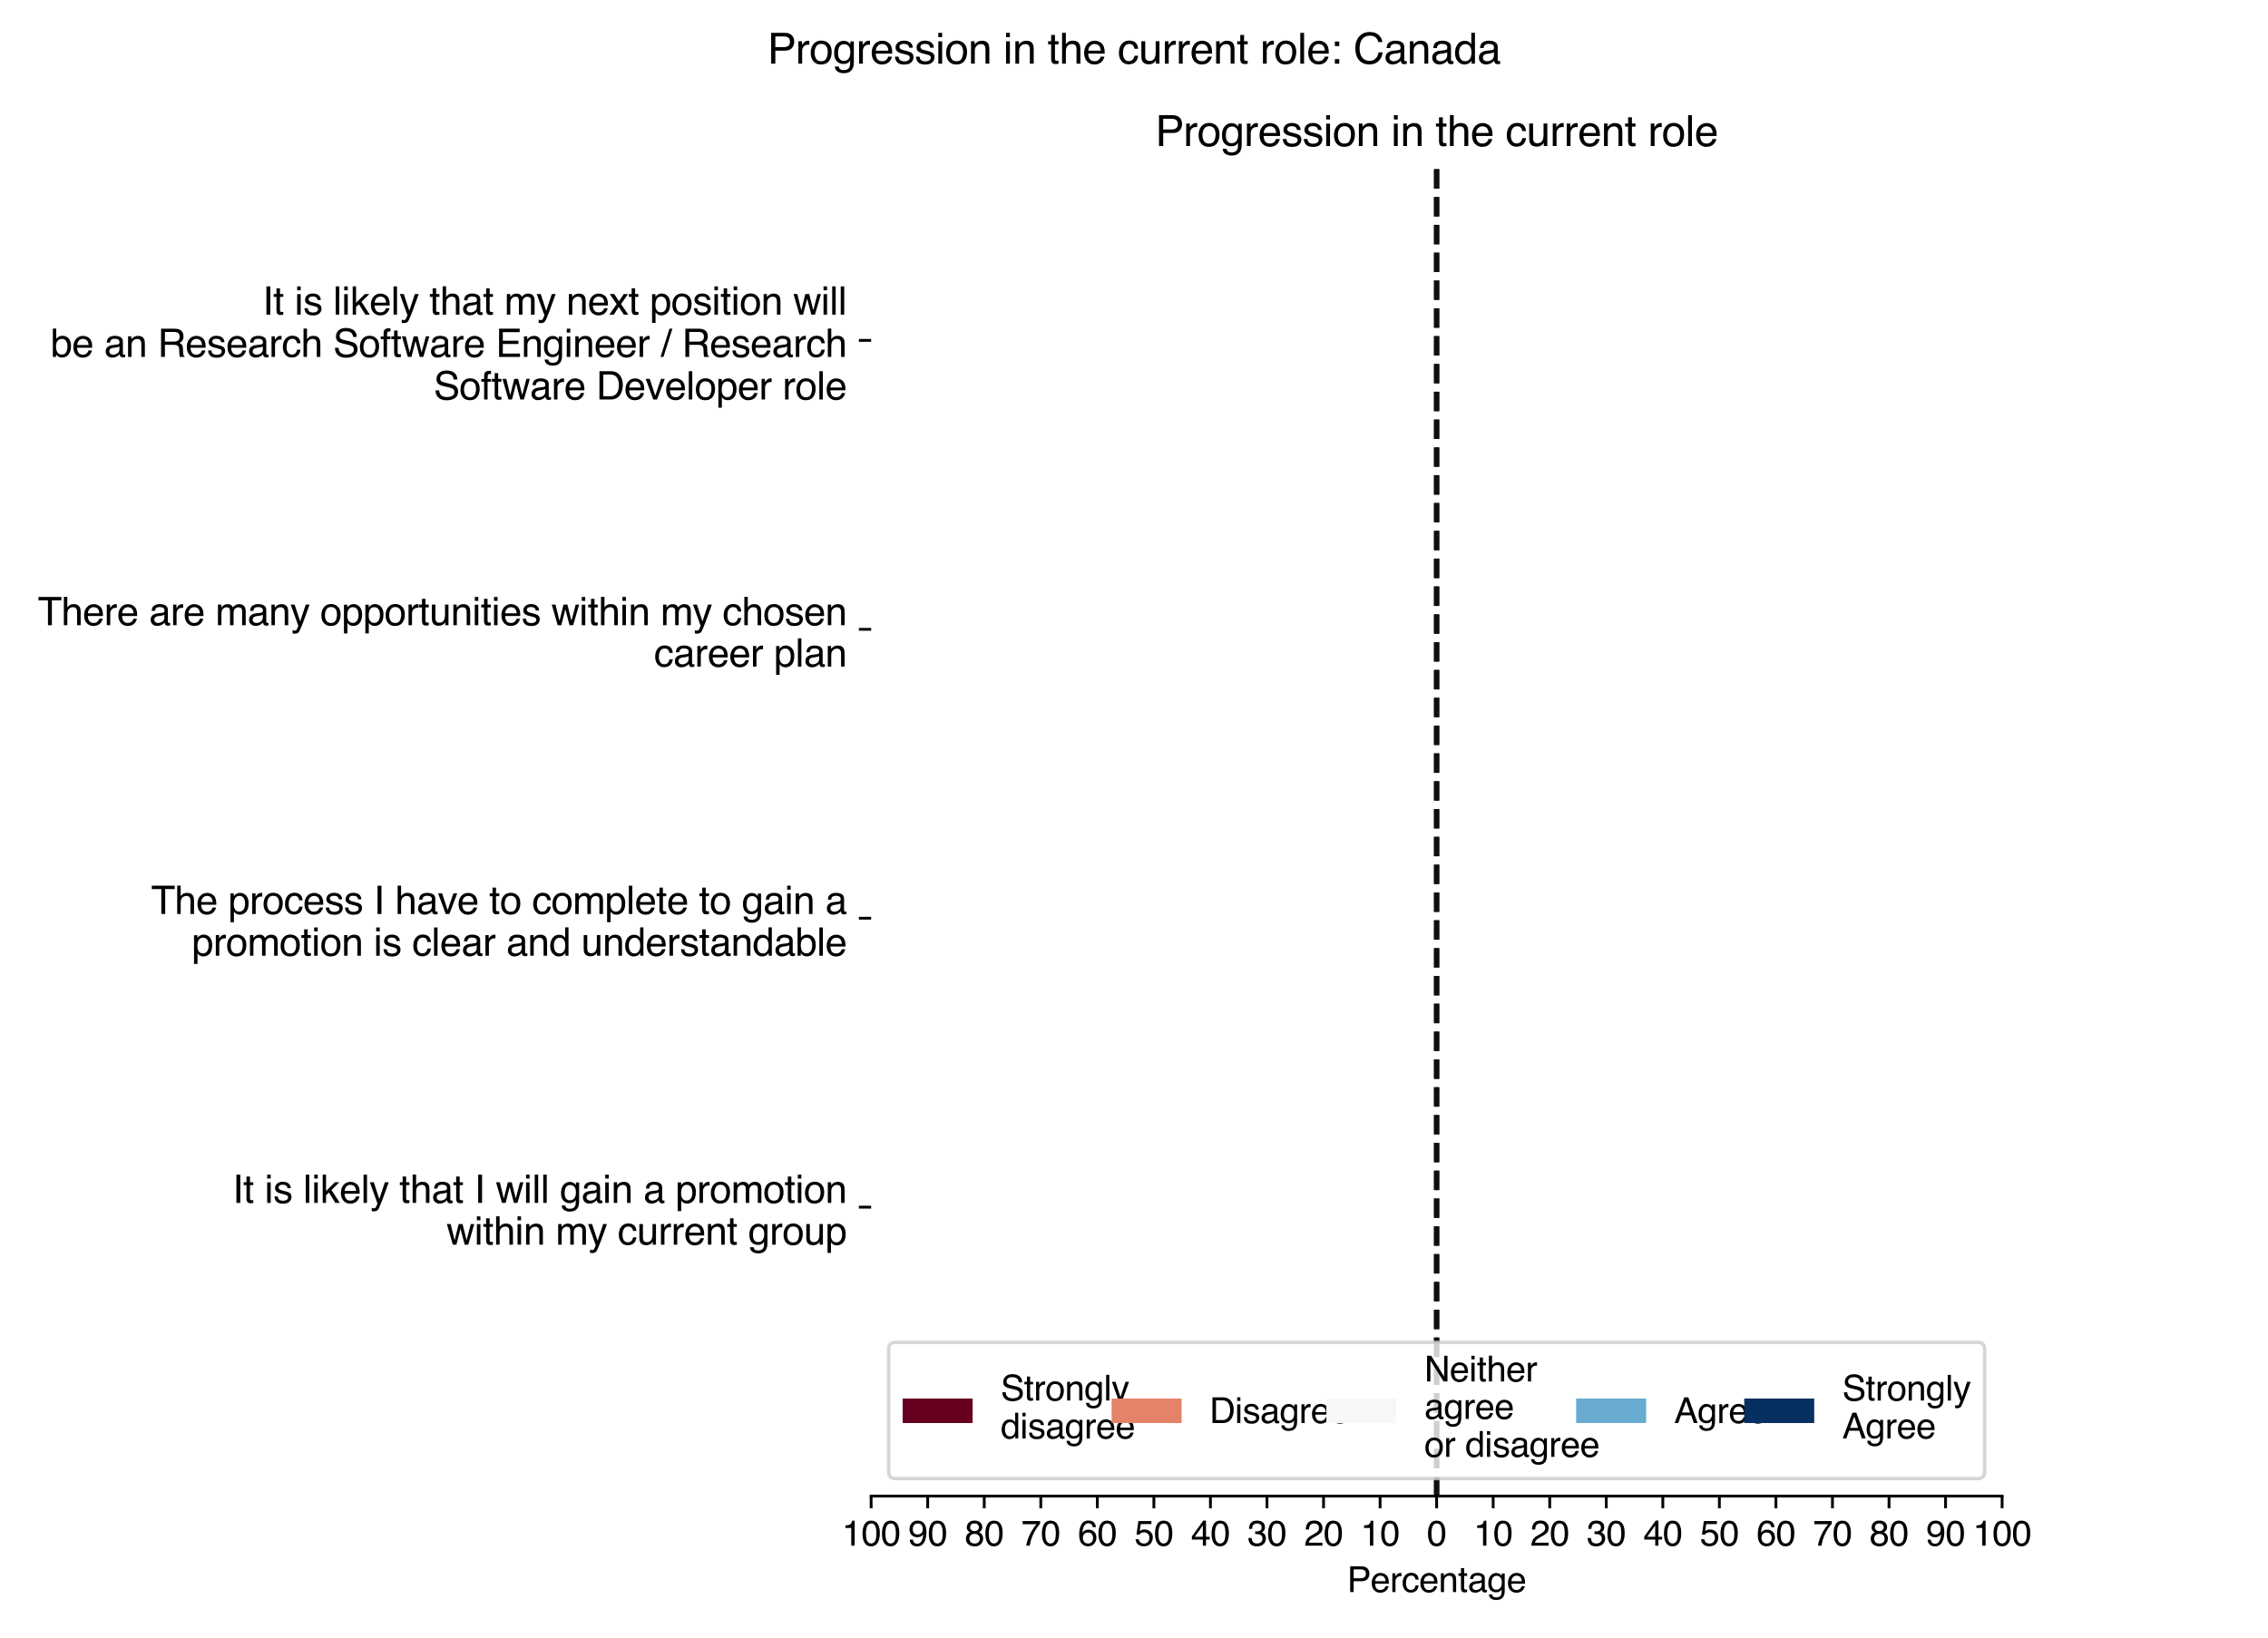 <?xml version="1.0" encoding="utf-8" standalone="no"?>
<!DOCTYPE svg PUBLIC "-//W3C//DTD SVG 1.1//EN"
  "http://www.w3.org/Graphics/SVG/1.1/DTD/svg11.dtd">
<svg xmlns:xlink="http://www.w3.org/1999/xlink" width="648pt" height="468pt" viewBox="0 0 648 468" xmlns="http://www.w3.org/2000/svg" version="1.1">
 <defs>
  <style type="text/css">*{stroke-linejoin: round; stroke-linecap: butt}</style>
 </defs>
 <g id="figure_1">
  <g id="patch_1">
   <path d="M 0 468 
L 648 468 
L 648 0 
L 0 0 
z
" style="fill: #ffffff"/>
  </g>
  <g id="axes_1">
   <g id="patch_2">
    <path d="M 248.896 427.556 
L 572.033 427.556 
L 572.033 47.734 
L 248.896 47.734 
z
" style="fill: #ffffff"/>
   </g>
   <g id="line2d_1">
    <path d="M 410.465 427.556 
L 410.465 47.734 
" clip-path="url(#pffbf243368)" style="fill: none; stroke-dasharray: 5.55,2.4; stroke-dashoffset: 0; stroke: #000000; stroke-opacity: 0.5; stroke-width: 1.5"/>
   </g>
   <g id="line2d_2">
    <path d="M 410.465 427.556 
L 410.465 47.734 
" clip-path="url(#pffbf243368)" style="fill: none; stroke-dasharray: 5.55,2.4; stroke-dashoffset: 0; stroke: #000000; stroke-opacity: 0.5; stroke-width: 1.5"/>
   </g>
   <g id="line2d_3">
    <path d="M 410.465 427.556 
L 410.465 47.734 
" clip-path="url(#pffbf243368)" style="fill: none; stroke-dasharray: 5.55,2.4; stroke-dashoffset: 0; stroke: #000000; stroke-opacity: 0.5; stroke-width: 1.5"/>
   </g>
   <g id="line2d_4">
    <path d="M 410.465 427.556 
L 410.465 47.734 
" clip-path="url(#pffbf243368)" style="fill: none; stroke-dasharray: 5.55,2.4; stroke-dashoffset: 0; stroke: #000000; stroke-opacity: 0.5; stroke-width: 1.5"/>
   </g>
   <g id="patch_3">
    <path d="M 0 0 
z
" clip-path="url(#pffbf243368)" style="fill: #67001f"/>
   </g>
   <g id="patch_4">
    <path d="M 0 0 
z
" clip-path="url(#pffbf243368)" style="fill: #67001f"/>
   </g>
   <g id="patch_5">
    <path d="M 0 0 
z
" clip-path="url(#pffbf243368)" style="fill: #67001f"/>
   </g>
   <g id="patch_6">
    <path d="M 0 0 
z
" clip-path="url(#pffbf243368)" style="fill: #67001f"/>
   </g>
   <g id="patch_7">
    <path d="M 0 0 
z
" clip-path="url(#pffbf243368)" style="fill: #e58368"/>
   </g>
   <g id="patch_8">
    <path d="M 0 0 
z
" clip-path="url(#pffbf243368)" style="fill: #e58368"/>
   </g>
   <g id="patch_9">
    <path d="M 0 0 
z
" clip-path="url(#pffbf243368)" style="fill: #e58368"/>
   </g>
   <g id="patch_10">
    <path d="M 0 0 
z
" clip-path="url(#pffbf243368)" style="fill: #e58368"/>
   </g>
   <g id="patch_11">
    <path d="M 0 0 
z
" clip-path="url(#pffbf243368)" style="fill: #f6f7f7"/>
   </g>
   <g id="patch_12">
    <path d="M 0 0 
z
" clip-path="url(#pffbf243368)" style="fill: #f6f7f7"/>
   </g>
   <g id="patch_13">
    <path d="M 0 0 
z
" clip-path="url(#pffbf243368)" style="fill: #f6f7f7"/>
   </g>
   <g id="patch_14">
    <path d="M 0 0 
z
" clip-path="url(#pffbf243368)" style="fill: #f6f7f7"/>
   </g>
   <g id="patch_15">
    <path d="M 0 0 
z
" clip-path="url(#pffbf243368)" style="fill: #68abd0"/>
   </g>
   <g id="patch_16">
    <path d="M 0 0 
z
" clip-path="url(#pffbf243368)" style="fill: #68abd0"/>
   </g>
   <g id="patch_17">
    <path d="M 0 0 
z
" clip-path="url(#pffbf243368)" style="fill: #68abd0"/>
   </g>
   <g id="patch_18">
    <path d="M 0 0 
z
" clip-path="url(#pffbf243368)" style="fill: #68abd0"/>
   </g>
   <g id="patch_19">
    <path d="M 0 0 
z
" clip-path="url(#pffbf243368)" style="fill: #053061"/>
   </g>
   <g id="patch_20">
    <path d="M 0 0 
z
" clip-path="url(#pffbf243368)" style="fill: #053061"/>
   </g>
   <g id="patch_21">
    <path d="M 0 0 
z
" clip-path="url(#pffbf243368)" style="fill: #053061"/>
   </g>
   <g id="patch_22">
    <path d="M 0 0 
z
" clip-path="url(#pffbf243368)" style="fill: #053061"/>
   </g>
   <g id="patch_23">
    <path d="M 0 0 
z
" clip-path="url(#pffbf243368)" style="fill: #67001f"/>
   </g>
   <g id="patch_24">
    <path d="M 0 0 
z
" clip-path="url(#pffbf243368)" style="fill: #67001f"/>
   </g>
   <g id="patch_25">
    <path d="M 0 0 
z
" clip-path="url(#pffbf243368)" style="fill: #67001f"/>
   </g>
   <g id="patch_26">
    <path d="M 0 0 
z
" clip-path="url(#pffbf243368)" style="fill: #67001f"/>
   </g>
   <g id="patch_27">
    <path d="M 0 0 
z
" clip-path="url(#pffbf243368)" style="fill: #e58368"/>
   </g>
   <g id="patch_28">
    <path d="M 0 0 
z
" clip-path="url(#pffbf243368)" style="fill: #e58368"/>
   </g>
   <g id="patch_29">
    <path d="M 0 0 
z
" clip-path="url(#pffbf243368)" style="fill: #e58368"/>
   </g>
   <g id="patch_30">
    <path d="M 0 0 
z
" clip-path="url(#pffbf243368)" style="fill: #e58368"/>
   </g>
   <g id="patch_31">
    <path d="M 0 0 
z
" clip-path="url(#pffbf243368)" style="fill: #f6f7f7"/>
   </g>
   <g id="patch_32">
    <path d="M 0 0 
z
" clip-path="url(#pffbf243368)" style="fill: #f6f7f7"/>
   </g>
   <g id="patch_33">
    <path d="M 0 0 
z
" clip-path="url(#pffbf243368)" style="fill: #f6f7f7"/>
   </g>
   <g id="patch_34">
    <path d="M 0 0 
z
" clip-path="url(#pffbf243368)" style="fill: #f6f7f7"/>
   </g>
   <g id="patch_35">
    <path d="M 0 0 
z
" clip-path="url(#pffbf243368)" style="fill: #68abd0"/>
   </g>
   <g id="patch_36">
    <path d="M 0 0 
z
" clip-path="url(#pffbf243368)" style="fill: #68abd0"/>
   </g>
   <g id="patch_37">
    <path d="M 0 0 
z
" clip-path="url(#pffbf243368)" style="fill: #68abd0"/>
   </g>
   <g id="patch_38">
    <path d="M 0 0 
z
" clip-path="url(#pffbf243368)" style="fill: #68abd0"/>
   </g>
   <g id="patch_39">
    <path d="M 0 0 
z
" clip-path="url(#pffbf243368)" style="fill: #053061"/>
   </g>
   <g id="patch_40">
    <path d="M 0 0 
z
" clip-path="url(#pffbf243368)" style="fill: #053061"/>
   </g>
   <g id="patch_41">
    <path d="M 0 0 
z
" clip-path="url(#pffbf243368)" style="fill: #053061"/>
   </g>
   <g id="patch_42">
    <path d="M 0 0 
z
" clip-path="url(#pffbf243368)" style="fill: #053061"/>
   </g>
   <g id="patch_43">
    <path d="M 0 0 
z
" clip-path="url(#pffbf243368)" style="fill: #67001f"/>
   </g>
   <g id="patch_44">
    <path d="M 0 0 
z
" clip-path="url(#pffbf243368)" style="fill: #67001f"/>
   </g>
   <g id="patch_45">
    <path d="M 0 0 
z
" clip-path="url(#pffbf243368)" style="fill: #67001f"/>
   </g>
   <g id="patch_46">
    <path d="M 0 0 
z
" clip-path="url(#pffbf243368)" style="fill: #67001f"/>
   </g>
   <g id="patch_47">
    <path d="M 0 0 
z
" clip-path="url(#pffbf243368)" style="fill: #e58368"/>
   </g>
   <g id="patch_48">
    <path d="M 0 0 
z
" clip-path="url(#pffbf243368)" style="fill: #e58368"/>
   </g>
   <g id="patch_49">
    <path d="M 0 0 
z
" clip-path="url(#pffbf243368)" style="fill: #e58368"/>
   </g>
   <g id="patch_50">
    <path d="M 0 0 
z
" clip-path="url(#pffbf243368)" style="fill: #e58368"/>
   </g>
   <g id="patch_51">
    <path d="M 0 0 
z
" clip-path="url(#pffbf243368)" style="fill: #f6f7f7"/>
   </g>
   <g id="patch_52">
    <path d="M 0 0 
z
" clip-path="url(#pffbf243368)" style="fill: #f6f7f7"/>
   </g>
   <g id="patch_53">
    <path d="M 0 0 
z
" clip-path="url(#pffbf243368)" style="fill: #f6f7f7"/>
   </g>
   <g id="patch_54">
    <path d="M 0 0 
z
" clip-path="url(#pffbf243368)" style="fill: #f6f7f7"/>
   </g>
   <g id="patch_55">
    <path d="M 0 0 
z
" clip-path="url(#pffbf243368)" style="fill: #68abd0"/>
   </g>
   <g id="patch_56">
    <path d="M 0 0 
z
" clip-path="url(#pffbf243368)" style="fill: #68abd0"/>
   </g>
   <g id="patch_57">
    <path d="M 0 0 
z
" clip-path="url(#pffbf243368)" style="fill: #68abd0"/>
   </g>
   <g id="patch_58">
    <path d="M 0 0 
z
" clip-path="url(#pffbf243368)" style="fill: #68abd0"/>
   </g>
   <g id="patch_59">
    <path d="M 0 0 
z
" clip-path="url(#pffbf243368)" style="fill: #053061"/>
   </g>
   <g id="patch_60">
    <path d="M 0 0 
z
" clip-path="url(#pffbf243368)" style="fill: #053061"/>
   </g>
   <g id="patch_61">
    <path d="M 0 0 
z
" clip-path="url(#pffbf243368)" style="fill: #053061"/>
   </g>
   <g id="patch_62">
    <path d="M 0 0 
z
" clip-path="url(#pffbf243368)" style="fill: #053061"/>
   </g>
   <g id="patch_63">
    <path d="M 0 0 
z
" clip-path="url(#pffbf243368)" style="fill: #67001f"/>
   </g>
   <g id="patch_64">
    <path d="M 0 0 
z
" clip-path="url(#pffbf243368)" style="fill: #67001f"/>
   </g>
   <g id="patch_65">
    <path d="M 0 0 
z
" clip-path="url(#pffbf243368)" style="fill: #67001f"/>
   </g>
   <g id="patch_66">
    <path d="M 0 0 
z
" clip-path="url(#pffbf243368)" style="fill: #67001f"/>
   </g>
   <g id="patch_67">
    <path d="M 0 0 
z
" clip-path="url(#pffbf243368)" style="fill: #e58368"/>
   </g>
   <g id="patch_68">
    <path d="M 0 0 
z
" clip-path="url(#pffbf243368)" style="fill: #e58368"/>
   </g>
   <g id="patch_69">
    <path d="M 0 0 
z
" clip-path="url(#pffbf243368)" style="fill: #e58368"/>
   </g>
   <g id="patch_70">
    <path d="M 0 0 
z
" clip-path="url(#pffbf243368)" style="fill: #e58368"/>
   </g>
   <g id="patch_71">
    <path d="M 0 0 
z
" clip-path="url(#pffbf243368)" style="fill: #f6f7f7"/>
   </g>
   <g id="patch_72">
    <path d="M 0 0 
z
" clip-path="url(#pffbf243368)" style="fill: #f6f7f7"/>
   </g>
   <g id="patch_73">
    <path d="M 0 0 
z
" clip-path="url(#pffbf243368)" style="fill: #f6f7f7"/>
   </g>
   <g id="patch_74">
    <path d="M 0 0 
z
" clip-path="url(#pffbf243368)" style="fill: #f6f7f7"/>
   </g>
   <g id="patch_75">
    <path d="M 0 0 
z
" clip-path="url(#pffbf243368)" style="fill: #68abd0"/>
   </g>
   <g id="patch_76">
    <path d="M 0 0 
z
" clip-path="url(#pffbf243368)" style="fill: #68abd0"/>
   </g>
   <g id="patch_77">
    <path d="M 0 0 
z
" clip-path="url(#pffbf243368)" style="fill: #68abd0"/>
   </g>
   <g id="patch_78">
    <path d="M 0 0 
z
" clip-path="url(#pffbf243368)" style="fill: #68abd0"/>
   </g>
   <g id="patch_79">
    <path d="M 0 0 
z
" clip-path="url(#pffbf243368)" style="fill: #053061"/>
   </g>
   <g id="patch_80">
    <path d="M 0 0 
z
" clip-path="url(#pffbf243368)" style="fill: #053061"/>
   </g>
   <g id="patch_81">
    <path d="M 0 0 
z
" clip-path="url(#pffbf243368)" style="fill: #053061"/>
   </g>
   <g id="patch_82">
    <path d="M 0 0 
z
" clip-path="url(#pffbf243368)" style="fill: #053061"/>
   </g>
   <g id="matplotlib.axis_1">
    <g id="xtick_1">
     <g id="line2d_5">
      <defs>
       <path id="m4c99cd72f3" d="M 0 0 
L 0 3.5 
" style="stroke: #000000; stroke-width: 0.8"/>
      </defs>
      <g>
       <use xlink:href="#m4c99cd72f3" x="248.896" y="427.556" style="stroke: #000000; stroke-width: 0.8"/>
      </g>
     </g>
     <g id="text_1">
      <!-- 100 -->
      <g transform="translate(240.555 441.73)scale(0.1 -0.1)">
       <defs>
        <path id="Helvetica-31" d="M 613 3169 
L 613 3600 
Q 1222 3659 1462 3798 
Q 1703 3938 1822 4456 
L 2266 4456 
L 2266 0 
L 1666 0 
L 1666 3169 
L 613 3169 
z
" transform="scale(0.016)"/>
        <path id="Helvetica-30" d="M 1731 4475 
Q 2600 4475 2988 3759 
Q 3288 3206 3288 2244 
Q 3288 1331 3016 734 
Q 2622 -122 1728 -122 
Q 922 -122 528 578 
Q 200 1163 200 2147 
Q 200 2909 397 3456 
Q 766 4475 1731 4475 
z
M 1725 391 
Q 2163 391 2422 778 
Q 2681 1166 2681 2222 
Q 2681 2984 2493 3476 
Q 2306 3969 1766 3969 
Q 1269 3969 1039 3501 
Q 809 3034 809 2125 
Q 809 1441 956 1025 
Q 1181 391 1725 391 
z
" transform="scale(0.016)"/>
       </defs>
       <use xlink:href="#Helvetica-31"/>
       <use xlink:href="#Helvetica-30" x="55.615"/>
       <use xlink:href="#Helvetica-30" x="111.23"/>
      </g>
     </g>
    </g>
    <g id="xtick_2">
     <g id="line2d_6">
      <g>
       <use xlink:href="#m4c99cd72f3" x="265.053" y="427.556" style="stroke: #000000; stroke-width: 0.8"/>
      </g>
     </g>
     <g id="text_2">
      <!-- 90 -->
      <g transform="translate(259.492 441.73)scale(0.1 -0.1)">
       <defs>
        <path id="Helvetica-39" d="M 850 1081 
Q 875 616 1209 438 
Q 1381 344 1597 344 
Q 2000 344 2284 680 
Q 2569 1016 2688 2044 
Q 2500 1747 2223 1626 
Q 1947 1506 1628 1506 
Q 981 1506 604 1909 
Q 228 2313 228 2947 
Q 228 3556 600 4018 
Q 972 4481 1697 4481 
Q 2675 4481 3047 3600 
Q 3253 3116 3253 2388 
Q 3253 1566 3006 931 
Q 2597 -125 1619 -125 
Q 963 -125 622 219 
Q 281 563 281 1081 
L 850 1081 
z
M 1703 2000 
Q 2038 2000 2314 2220 
Q 2591 2441 2591 2991 
Q 2591 3484 2342 3726 
Q 2094 3969 1709 3969 
Q 1297 3969 1055 3692 
Q 813 3416 813 2953 
Q 813 2516 1025 2258 
Q 1238 2000 1703 2000 
z
" transform="scale(0.016)"/>
       </defs>
       <use xlink:href="#Helvetica-39"/>
       <use xlink:href="#Helvetica-30" x="55.615"/>
      </g>
     </g>
    </g>
    <g id="xtick_3">
     <g id="line2d_7">
      <g>
       <use xlink:href="#m4c99cd72f3" x="281.21" y="427.556" style="stroke: #000000; stroke-width: 0.8"/>
      </g>
     </g>
     <g id="text_3">
      <!-- 80 -->
      <g transform="translate(275.649 441.73)scale(0.1 -0.1)">
       <defs>
        <path id="Helvetica-38" d="M 1741 2600 
Q 2113 2600 2322 2808 
Q 2531 3016 2531 3303 
Q 2531 3553 2331 3762 
Q 2131 3972 1722 3972 
Q 1316 3972 1134 3762 
Q 953 3553 953 3272 
Q 953 2956 1187 2778 
Q 1422 2600 1741 2600 
z
M 1775 384 
Q 2166 384 2423 595 
Q 2681 806 2681 1225 
Q 2681 1659 2415 1884 
Q 2150 2109 1734 2109 
Q 1331 2109 1076 1879 
Q 822 1650 822 1244 
Q 822 894 1055 639 
Q 1288 384 1775 384 
z
M 975 2384 
Q 741 2484 609 2619 
Q 363 2869 363 3269 
Q 363 3769 725 4128 
Q 1088 4488 1753 4488 
Q 2397 4488 2762 4148 
Q 3128 3809 3128 3356 
Q 3128 2938 2916 2678 
Q 2797 2531 2547 2391 
Q 2825 2263 2984 2097 
Q 3281 1784 3281 1284 
Q 3281 694 2884 283 
Q 2488 -128 1763 -128 
Q 1109 -128 657 226 
Q 206 581 206 1256 
Q 206 1653 400 1942 
Q 594 2231 975 2384 
z
" transform="scale(0.016)"/>
       </defs>
       <use xlink:href="#Helvetica-38"/>
       <use xlink:href="#Helvetica-30" x="55.615"/>
      </g>
     </g>
    </g>
    <g id="xtick_4">
     <g id="line2d_8">
      <g>
       <use xlink:href="#m4c99cd72f3" x="297.367" y="427.556" style="stroke: #000000; stroke-width: 0.8"/>
      </g>
     </g>
     <g id="text_4">
      <!-- 70 -->
      <g transform="translate(291.806 441.73)scale(0.1 -0.1)">
       <defs>
        <path id="Helvetica-37" d="M 3347 4400 
L 3347 3909 
Q 3131 3700 2773 3181 
Q 2416 2663 2141 2063 
Q 1869 1478 1728 997 
Q 1638 688 1494 0 
L 872 0 
Q 1084 1281 1809 2550 
Q 2238 3294 2709 3834 
L 234 3834 
L 234 4400 
L 3347 4400 
z
" transform="scale(0.016)"/>
       </defs>
       <use xlink:href="#Helvetica-37"/>
       <use xlink:href="#Helvetica-30" x="55.615"/>
      </g>
     </g>
    </g>
    <g id="xtick_5">
     <g id="line2d_9">
      <g>
       <use xlink:href="#m4c99cd72f3" x="313.524" y="427.556" style="stroke: #000000; stroke-width: 0.8"/>
      </g>
     </g>
     <g id="text_5">
      <!-- 60 -->
      <g transform="translate(307.963 441.73)scale(0.1 -0.1)">
       <defs>
        <path id="Helvetica-36" d="M 1872 4494 
Q 2622 4494 2917 4105 
Q 3213 3716 3213 3303 
L 2656 3303 
Q 2606 3569 2497 3719 
Q 2294 4000 1881 4000 
Q 1409 4000 1131 3564 
Q 853 3128 822 2316 
Q 1016 2600 1309 2741 
Q 1578 2866 1909 2866 
Q 2472 2866 2890 2506 
Q 3309 2147 3309 1434 
Q 3309 825 2912 354 
Q 2516 -116 1781 -116 
Q 1153 -116 697 361 
Q 241 838 241 1966 
Q 241 2800 444 3381 
Q 834 4494 1872 4494 
z
M 1831 384 
Q 2275 384 2495 682 
Q 2716 981 2716 1388 
Q 2716 1731 2519 2042 
Q 2322 2353 1803 2353 
Q 1441 2353 1167 2112 
Q 894 1872 894 1388 
Q 894 963 1142 673 
Q 1391 384 1831 384 
z
" transform="scale(0.016)"/>
       </defs>
       <use xlink:href="#Helvetica-36"/>
       <use xlink:href="#Helvetica-30" x="55.615"/>
      </g>
     </g>
    </g>
    <g id="xtick_6">
     <g id="line2d_10">
      <g>
       <use xlink:href="#m4c99cd72f3" x="329.68" y="427.556" style="stroke: #000000; stroke-width: 0.8"/>
      </g>
     </g>
     <g id="text_6">
      <!-- 50 -->
      <g transform="translate(324.12 441.73)scale(0.1 -0.1)">
       <defs>
        <path id="Helvetica-35" d="M 791 1141 
Q 847 659 1238 475 
Q 1438 381 1700 381 
Q 2200 381 2440 700 
Q 2681 1019 2681 1406 
Q 2681 1875 2395 2131 
Q 2109 2388 1709 2388 
Q 1419 2388 1211 2275 
Q 1003 2163 856 1963 
L 369 1991 
L 709 4400 
L 3034 4400 
L 3034 3856 
L 1131 3856 
L 941 2613 
Q 1097 2731 1238 2791 
Q 1488 2894 1816 2894 
Q 2431 2894 2859 2497 
Q 3288 2100 3288 1491 
Q 3288 856 2895 371 
Q 2503 -113 1644 -113 
Q 1097 -113 676 195 
Q 256 503 206 1141 
L 791 1141 
z
" transform="scale(0.016)"/>
       </defs>
       <use xlink:href="#Helvetica-35"/>
       <use xlink:href="#Helvetica-30" x="55.615"/>
      </g>
     </g>
    </g>
    <g id="xtick_7">
     <g id="line2d_11">
      <g>
       <use xlink:href="#m4c99cd72f3" x="345.837" y="427.556" style="stroke: #000000; stroke-width: 0.8"/>
      </g>
     </g>
     <g id="text_7">
      <!-- 40 -->
      <g transform="translate(340.276 441.73)scale(0.1 -0.1)">
       <defs>
        <path id="Helvetica-34" d="M 2116 1584 
L 2116 3613 
L 681 1584 
L 2116 1584 
z
M 2125 0 
L 2125 1094 
L 163 1094 
L 163 1644 
L 2213 4488 
L 2688 4488 
L 2688 1584 
L 3347 1584 
L 3347 1094 
L 2688 1094 
L 2688 0 
L 2125 0 
z
" transform="scale(0.016)"/>
       </defs>
       <use xlink:href="#Helvetica-34"/>
       <use xlink:href="#Helvetica-30" x="55.615"/>
      </g>
     </g>
    </g>
    <g id="xtick_8">
     <g id="line2d_12">
      <g>
       <use xlink:href="#m4c99cd72f3" x="361.994" y="427.556" style="stroke: #000000; stroke-width: 0.8"/>
      </g>
     </g>
     <g id="text_8">
      <!-- 30 -->
      <g transform="translate(356.433 441.73)scale(0.1 -0.1)">
       <defs>
        <path id="Helvetica-33" d="M 1663 -122 
Q 869 -122 511 314 
Q 153 750 153 1375 
L 741 1375 
Q 778 941 903 744 
Q 1122 391 1694 391 
Q 2138 391 2406 628 
Q 2675 866 2675 1241 
Q 2675 1703 2392 1887 
Q 2109 2072 1606 2072 
Q 1550 2072 1492 2070 
Q 1434 2069 1375 2066 
L 1375 2563 
Q 1463 2553 1522 2550 
Q 1581 2547 1650 2547 
Q 1966 2547 2169 2647 
Q 2525 2822 2525 3272 
Q 2525 3606 2287 3787 
Q 2050 3969 1734 3969 
Q 1172 3969 956 3594 
Q 838 3388 822 3006 
L 266 3006 
Q 266 3506 466 3856 
Q 809 4481 1675 4481 
Q 2359 4481 2734 4176 
Q 3109 3872 3109 3294 
Q 3109 2881 2888 2625 
Q 2750 2466 2531 2375 
Q 2884 2278 3082 2001 
Q 3281 1725 3281 1325 
Q 3281 684 2859 281 
Q 2438 -122 1663 -122 
z
" transform="scale(0.016)"/>
       </defs>
       <use xlink:href="#Helvetica-33"/>
       <use xlink:href="#Helvetica-30" x="55.615"/>
      </g>
     </g>
    </g>
    <g id="xtick_9">
     <g id="line2d_13">
      <g>
       <use xlink:href="#m4c99cd72f3" x="378.151" y="427.556" style="stroke: #000000; stroke-width: 0.8"/>
      </g>
     </g>
     <g id="text_9">
      <!-- 20 -->
      <g transform="translate(372.59 441.73)scale(0.1 -0.1)">
       <defs>
        <path id="Helvetica-32" d="M 200 0 
Q 231 578 439 1006 
Q 647 1434 1250 1784 
L 1850 2131 
Q 2253 2366 2416 2531 
Q 2672 2791 2672 3125 
Q 2672 3516 2437 3745 
Q 2203 3975 1813 3975 
Q 1234 3975 1013 3538 
Q 894 3303 881 2888 
L 309 2888 
Q 319 3472 525 3841 
Q 891 4491 1816 4491 
Q 2584 4491 2939 4075 
Q 3294 3659 3294 3150 
Q 3294 2613 2916 2231 
Q 2697 2009 2131 1694 
L 1703 1456 
Q 1397 1288 1222 1134 
Q 909 863 828 531 
L 3272 531 
L 3272 0 
L 200 0 
z
" transform="scale(0.016)"/>
       </defs>
       <use xlink:href="#Helvetica-32"/>
       <use xlink:href="#Helvetica-30" x="55.615"/>
      </g>
     </g>
    </g>
    <g id="xtick_10">
     <g id="line2d_14">
      <g>
       <use xlink:href="#m4c99cd72f3" x="394.308" y="427.556" style="stroke: #000000; stroke-width: 0.8"/>
      </g>
     </g>
     <g id="text_10">
      <!-- 10 -->
      <g transform="translate(388.747 441.73)scale(0.1 -0.1)">
       <use xlink:href="#Helvetica-31"/>
       <use xlink:href="#Helvetica-30" x="55.615"/>
      </g>
     </g>
    </g>
    <g id="xtick_11">
     <g id="line2d_15">
      <g>
       <use xlink:href="#m4c99cd72f3" x="410.465" y="427.556" style="stroke: #000000; stroke-width: 0.8"/>
      </g>
     </g>
     <g id="text_11">
      <!-- 0 -->
      <g transform="translate(407.684 441.73)scale(0.1 -0.1)">
       <use xlink:href="#Helvetica-30"/>
      </g>
     </g>
    </g>
    <g id="xtick_12">
     <g id="line2d_16">
      <g>
       <use xlink:href="#m4c99cd72f3" x="426.622" y="427.556" style="stroke: #000000; stroke-width: 0.8"/>
      </g>
     </g>
     <g id="text_12">
      <!-- 10 -->
      <g transform="translate(421.061 441.73)scale(0.1 -0.1)">
       <use xlink:href="#Helvetica-31"/>
       <use xlink:href="#Helvetica-30" x="55.615"/>
      </g>
     </g>
    </g>
    <g id="xtick_13">
     <g id="line2d_17">
      <g>
       <use xlink:href="#m4c99cd72f3" x="442.778" y="427.556" style="stroke: #000000; stroke-width: 0.8"/>
      </g>
     </g>
     <g id="text_13">
      <!-- 20 -->
      <g transform="translate(437.217 441.73)scale(0.1 -0.1)">
       <use xlink:href="#Helvetica-32"/>
       <use xlink:href="#Helvetica-30" x="55.615"/>
      </g>
     </g>
    </g>
    <g id="xtick_14">
     <g id="line2d_18">
      <g>
       <use xlink:href="#m4c99cd72f3" x="458.935" y="427.556" style="stroke: #000000; stroke-width: 0.8"/>
      </g>
     </g>
     <g id="text_14">
      <!-- 30 -->
      <g transform="translate(453.374 441.73)scale(0.1 -0.1)">
       <use xlink:href="#Helvetica-33"/>
       <use xlink:href="#Helvetica-30" x="55.615"/>
      </g>
     </g>
    </g>
    <g id="xtick_15">
     <g id="line2d_19">
      <g>
       <use xlink:href="#m4c99cd72f3" x="475.092" y="427.556" style="stroke: #000000; stroke-width: 0.8"/>
      </g>
     </g>
     <g id="text_15">
      <!-- 40 -->
      <g transform="translate(469.531 441.73)scale(0.1 -0.1)">
       <use xlink:href="#Helvetica-34"/>
       <use xlink:href="#Helvetica-30" x="55.615"/>
      </g>
     </g>
    </g>
    <g id="xtick_16">
     <g id="line2d_20">
      <g>
       <use xlink:href="#m4c99cd72f3" x="491.249" y="427.556" style="stroke: #000000; stroke-width: 0.8"/>
      </g>
     </g>
     <g id="text_16">
      <!-- 50 -->
      <g transform="translate(485.688 441.73)scale(0.1 -0.1)">
       <use xlink:href="#Helvetica-35"/>
       <use xlink:href="#Helvetica-30" x="55.615"/>
      </g>
     </g>
    </g>
    <g id="xtick_17">
     <g id="line2d_21">
      <g>
       <use xlink:href="#m4c99cd72f3" x="507.406" y="427.556" style="stroke: #000000; stroke-width: 0.8"/>
      </g>
     </g>
     <g id="text_17">
      <!-- 60 -->
      <g transform="translate(501.845 441.73)scale(0.1 -0.1)">
       <use xlink:href="#Helvetica-36"/>
       <use xlink:href="#Helvetica-30" x="55.615"/>
      </g>
     </g>
    </g>
    <g id="xtick_18">
     <g id="line2d_22">
      <g>
       <use xlink:href="#m4c99cd72f3" x="523.563" y="427.556" style="stroke: #000000; stroke-width: 0.8"/>
      </g>
     </g>
     <g id="text_18">
      <!-- 70 -->
      <g transform="translate(518.002 441.73)scale(0.1 -0.1)">
       <use xlink:href="#Helvetica-37"/>
       <use xlink:href="#Helvetica-30" x="55.615"/>
      </g>
     </g>
    </g>
    <g id="xtick_19">
     <g id="line2d_23">
      <g>
       <use xlink:href="#m4c99cd72f3" x="539.72" y="427.556" style="stroke: #000000; stroke-width: 0.8"/>
      </g>
     </g>
     <g id="text_19">
      <!-- 80 -->
      <g transform="translate(534.159 441.73)scale(0.1 -0.1)">
       <use xlink:href="#Helvetica-38"/>
       <use xlink:href="#Helvetica-30" x="55.615"/>
      </g>
     </g>
    </g>
    <g id="xtick_20">
     <g id="line2d_24">
      <g>
       <use xlink:href="#m4c99cd72f3" x="555.876" y="427.556" style="stroke: #000000; stroke-width: 0.8"/>
      </g>
     </g>
     <g id="text_20">
      <!-- 90 -->
      <g transform="translate(550.315 441.73)scale(0.1 -0.1)">
       <use xlink:href="#Helvetica-39"/>
       <use xlink:href="#Helvetica-30" x="55.615"/>
      </g>
     </g>
    </g>
    <g id="xtick_21">
     <g id="line2d_25">
      <g>
       <use xlink:href="#m4c99cd72f3" x="572.033" y="427.556" style="stroke: #000000; stroke-width: 0.8"/>
      </g>
     </g>
     <g id="text_21">
      <!-- 100 -->
      <g transform="translate(563.692 441.73)scale(0.1 -0.1)">
       <use xlink:href="#Helvetica-31"/>
       <use xlink:href="#Helvetica-30" x="55.615"/>
       <use xlink:href="#Helvetica-30" x="111.23"/>
      </g>
     </g>
    </g>
    <g id="text_22">
     <!-- Percentage -->
     <g transform="translate(384.893 454.988)scale(0.1 -0.1)">
      <defs>
       <path id="Helvetica-50" d="M 547 4591 
L 2613 4591 
Q 3225 4591 3600 4245 
Q 3975 3900 3975 3275 
Q 3975 2738 3640 2339 
Q 3306 1941 2613 1941 
L 1169 1941 
L 1169 0 
L 547 0 
L 547 4591 
z
M 3347 3272 
Q 3347 3778 2972 3959 
Q 2766 4056 2406 4056 
L 1169 4056 
L 1169 2466 
L 2406 2466 
Q 2825 2466 3086 2644 
Q 3347 2822 3347 3272 
z
" transform="scale(0.016)"/>
       <path id="Helvetica-65" d="M 1806 3422 
Q 2163 3422 2497 3255 
Q 2831 3088 3006 2822 
Q 3175 2569 3231 2231 
Q 3281 2000 3281 1494 
L 828 1494 
Q 844 984 1069 676 
Q 1294 369 1766 369 
Q 2206 369 2469 659 
Q 2619 828 2681 1050 
L 3234 1050 
Q 3213 866 3089 639 
Q 2966 413 2813 269 
Q 2556 19 2178 -69 
Q 1975 -119 1719 -119 
Q 1094 -119 659 336 
Q 225 791 225 1609 
Q 225 2416 662 2919 
Q 1100 3422 1806 3422 
z
M 2703 1941 
Q 2669 2306 2544 2525 
Q 2313 2931 1772 2931 
Q 1384 2931 1121 2651 
Q 859 2372 844 1941 
L 2703 1941 
z
M 1753 3428 
L 1753 3428 
z
" transform="scale(0.016)"/>
       <path id="Helvetica-72" d="M 428 3347 
L 963 3347 
L 963 2769 
Q 1028 2938 1284 3180 
Q 1541 3422 1875 3422 
Q 1891 3422 1928 3419 
Q 1966 3416 2056 3406 
L 2056 2813 
Q 2006 2822 1964 2825 
Q 1922 2828 1872 2828 
Q 1447 2828 1219 2554 
Q 991 2281 991 1925 
L 991 0 
L 428 0 
L 428 3347 
z
" transform="scale(0.016)"/>
       <path id="Helvetica-63" d="M 1703 3444 
Q 2269 3444 2623 3169 
Q 2978 2894 3050 2222 
L 2503 2222 
Q 2453 2531 2275 2736 
Q 2097 2941 1703 2941 
Q 1166 2941 934 2416 
Q 784 2075 784 1575 
Q 784 1072 996 728 
Q 1209 384 1666 384 
Q 2016 384 2220 598 
Q 2425 813 2503 1184 
L 3050 1184 
Q 2956 519 2581 211 
Q 2206 -97 1622 -97 
Q 966 -97 575 383 
Q 184 863 184 1581 
Q 184 2463 612 2953 
Q 1041 3444 1703 3444 
z
M 1616 3428 
L 1616 3428 
z
" transform="scale(0.016)"/>
       <path id="Helvetica-6e" d="M 413 3347 
L 947 3347 
L 947 2872 
Q 1184 3166 1450 3294 
Q 1716 3422 2041 3422 
Q 2753 3422 3003 2925 
Q 3141 2653 3141 2147 
L 3141 0 
L 2569 0 
L 2569 2109 
Q 2569 2416 2478 2603 
Q 2328 2916 1934 2916 
Q 1734 2916 1606 2875 
Q 1375 2806 1200 2600 
Q 1059 2434 1017 2257 
Q 975 2081 975 1753 
L 975 0 
L 413 0 
L 413 3347 
z
M 1734 3428 
L 1734 3428 
z
" transform="scale(0.016)"/>
       <path id="Helvetica-74" d="M 525 4281 
L 1094 4281 
L 1094 3347 
L 1628 3347 
L 1628 2888 
L 1094 2888 
L 1094 703 
Q 1094 528 1213 469 
Q 1278 434 1431 434 
Q 1472 434 1519 436 
Q 1566 438 1628 444 
L 1628 0 
Q 1531 -28 1426 -40 
Q 1322 -53 1200 -53 
Q 806 -53 665 148 
Q 525 350 525 672 
L 525 2888 
L 72 2888 
L 72 3347 
L 525 3347 
L 525 4281 
z
" transform="scale(0.016)"/>
       <path id="Helvetica-61" d="M 844 891 
Q 844 647 1022 506 
Q 1200 366 1444 366 
Q 1741 366 2019 503 
Q 2488 731 2488 1250 
L 2488 1703 
Q 2384 1638 2221 1594 
Q 2059 1550 1903 1531 
L 1563 1488 
Q 1256 1447 1103 1359 
Q 844 1213 844 891 
z
M 2206 2028 
Q 2400 2053 2466 2191 
Q 2503 2266 2503 2406 
Q 2503 2694 2298 2823 
Q 2094 2953 1713 2953 
Q 1272 2953 1088 2716 
Q 984 2584 953 2325 
L 428 2325 
Q 444 2944 830 3186 
Q 1216 3428 1725 3428 
Q 2316 3428 2684 3203 
Q 3050 2978 3050 2503 
L 3050 575 
Q 3050 488 3086 434 
Q 3122 381 3238 381 
Q 3275 381 3322 386 
Q 3369 391 3422 400 
L 3422 -16 
Q 3291 -53 3222 -62 
Q 3153 -72 3034 -72 
Q 2744 -72 2613 134 
Q 2544 244 2516 444 
Q 2344 219 2022 53 
Q 1700 -113 1313 -113 
Q 847 -113 551 170 
Q 256 453 256 878 
Q 256 1344 547 1600 
Q 838 1856 1309 1916 
L 2206 2028 
z
M 1741 3428 
L 1741 3428 
z
" transform="scale(0.016)"/>
       <path id="Helvetica-67" d="M 1594 3406 
Q 1988 3406 2281 3213 
Q 2441 3103 2606 2894 
L 2606 3316 
L 3125 3316 
L 3125 272 
Q 3125 -366 2938 -734 
Q 2588 -1416 1616 -1416 
Q 1075 -1416 706 -1173 
Q 338 -931 294 -416 
L 866 -416 
Q 906 -641 1028 -763 
Q 1219 -950 1628 -950 
Q 2275 -950 2475 -494 
Q 2594 -225 2584 466 
Q 2416 209 2178 84 
Q 1941 -41 1550 -41 
Q 1006 -41 598 345 
Q 191 731 191 1622 
Q 191 2463 602 2934 
Q 1013 3406 1594 3406 
z
M 2606 1688 
Q 2606 2309 2350 2609 
Q 2094 2909 1697 2909 
Q 1103 2909 884 2353 
Q 769 2056 769 1575 
Q 769 1009 998 714 
Q 1228 419 1616 419 
Q 2222 419 2469 966 
Q 2606 1275 2606 1688 
z
M 1659 3428 
L 1659 3428 
z
" transform="scale(0.016)"/>
      </defs>
      <use xlink:href="#Helvetica-50"/>
      <use xlink:href="#Helvetica-65" x="66.699"/>
      <use xlink:href="#Helvetica-72" x="122.314"/>
      <use xlink:href="#Helvetica-63" x="155.615"/>
      <use xlink:href="#Helvetica-65" x="205.615"/>
      <use xlink:href="#Helvetica-6e" x="261.23"/>
      <use xlink:href="#Helvetica-74" x="316.846"/>
      <use xlink:href="#Helvetica-61" x="344.629"/>
      <use xlink:href="#Helvetica-67" x="400.244"/>
      <use xlink:href="#Helvetica-65" x="455.859"/>
     </g>
    </g>
   </g>
   <g id="matplotlib.axis_2">
    <g id="ytick_1">
     <g id="line2d_26">
      <defs>
       <path id="m8e343aef83" d="M 0 0 
L -3.5 0 
" style="stroke: #000000; stroke-width: 0.8"/>
      </defs>
      <g>
       <use xlink:href="#m8e343aef83" x="248.896" y="344.986" style="stroke: #000000; stroke-width: 0.8"/>
      </g>
     </g>
     <g id="text_23">
      <!-- It is likely that I will gain a promotion -->
      <g transform="translate(66.443 343.769)scale(0.11 -0.11)">
       <defs>
        <path id="Helvetica-49" d="M 628 4591 
L 1256 4591 
L 1256 0 
L 628 0 
L 628 4591 
z
" transform="scale(0.016)"/>
        <path id="Helvetica-20" transform="scale(0.016)"/>
        <path id="Helvetica-69" d="M 413 3331 
L 984 3331 
L 984 0 
L 413 0 
L 413 3331 
z
M 413 4591 
L 984 4591 
L 984 3953 
L 413 3953 
L 413 4591 
z
" transform="scale(0.016)"/>
        <path id="Helvetica-73" d="M 747 1050 
Q 772 769 888 619 
Q 1100 347 1625 347 
Q 1938 347 2175 483 
Q 2413 619 2413 903 
Q 2413 1119 2222 1231 
Q 2100 1300 1741 1391 
L 1294 1503 
Q 866 1609 663 1741 
Q 300 1969 300 2372 
Q 300 2847 642 3140 
Q 984 3434 1563 3434 
Q 2319 3434 2653 2991 
Q 2863 2709 2856 2384 
L 2325 2384 
Q 2309 2575 2191 2731 
Q 1997 2953 1519 2953 
Q 1200 2953 1036 2831 
Q 872 2709 872 2509 
Q 872 2291 1088 2159 
Q 1213 2081 1456 2022 
L 1828 1931 
Q 2434 1784 2641 1647 
Q 2969 1431 2969 969 
Q 2969 522 2630 197 
Q 2291 -128 1597 -128 
Q 850 -128 539 211 
Q 228 550 206 1050 
L 747 1050 
z
M 1578 3428 
L 1578 3428 
z
" transform="scale(0.016)"/>
        <path id="Helvetica-6c" d="M 428 4591 
L 991 4591 
L 991 0 
L 428 0 
L 428 4591 
z
" transform="scale(0.016)"/>
        <path id="Helvetica-6b" d="M 400 4591 
L 941 4591 
L 941 1925 
L 2384 3347 
L 3103 3347 
L 1822 2094 
L 3175 0 
L 2456 0 
L 1413 1688 
L 941 1256 
L 941 0 
L 400 0 
L 400 4591 
z
" transform="scale(0.016)"/>
        <path id="Helvetica-79" d="M 2503 3347 
L 3125 3347 
Q 3006 3025 2597 1878 
Q 2291 1016 2084 472 
Q 1597 -809 1397 -1090 
Q 1197 -1372 709 -1372 
Q 591 -1372 527 -1362 
Q 463 -1353 369 -1328 
L 369 -816 
Q 516 -856 581 -865 
Q 647 -875 697 -875 
Q 853 -875 926 -823 
Q 1000 -772 1050 -697 
Q 1066 -672 1162 -440 
Q 1259 -209 1303 -97 
L 66 3347 
L 703 3347 
L 1600 622 
L 2503 3347 
z
M 1597 3428 
L 1597 3428 
z
" transform="scale(0.016)"/>
        <path id="Helvetica-68" d="M 413 4606 
L 975 4606 
L 975 2894 
Q 1175 3147 1334 3250 
Q 1606 3428 2013 3428 
Q 2741 3428 3000 2919 
Q 3141 2641 3141 2147 
L 3141 0 
L 2563 0 
L 2563 2109 
Q 2563 2478 2469 2650 
Q 2316 2925 1894 2925 
Q 1544 2925 1259 2684 
Q 975 2444 975 1775 
L 975 0 
L 413 0 
L 413 4606 
z
" transform="scale(0.016)"/>
        <path id="Helvetica-77" d="M 672 3347 
L 1316 709 
L 1969 3347 
L 2600 3347 
L 3256 725 
L 3941 3347 
L 4503 3347 
L 3531 0 
L 2947 0 
L 2266 2591 
L 1606 0 
L 1022 0 
L 56 3347 
L 672 3347 
z
" transform="scale(0.016)"/>
        <path id="Helvetica-70" d="M 1825 378 
Q 2219 378 2480 708 
Q 2741 1038 2741 1694 
Q 2741 2094 2625 2381 
Q 2406 2934 1825 2934 
Q 1241 2934 1025 2350 
Q 909 2038 909 1556 
Q 909 1169 1025 897 
Q 1244 378 1825 378 
z
M 369 3331 
L 916 3331 
L 916 2888 
Q 1084 3116 1284 3241 
Q 1569 3428 1953 3428 
Q 2522 3428 2919 2992 
Q 3316 2556 3316 1747 
Q 3316 653 2744 184 
Q 2381 -113 1900 -113 
Q 1522 -113 1266 53 
Q 1116 147 931 375 
L 931 -1334 
L 369 -1334 
L 369 3331 
z
" transform="scale(0.016)"/>
        <path id="Helvetica-6f" d="M 1741 363 
Q 2300 363 2508 786 
Q 2716 1209 2716 1728 
Q 2716 2197 2566 2491 
Q 2328 2953 1747 2953 
Q 1231 2953 997 2559 
Q 763 2166 763 1609 
Q 763 1075 997 719 
Q 1231 363 1741 363 
z
M 1763 3444 
Q 2409 3444 2856 3012 
Q 3303 2581 3303 1744 
Q 3303 934 2909 406 
Q 2516 -122 1688 -122 
Q 997 -122 590 345 
Q 184 813 184 1600 
Q 184 2444 612 2944 
Q 1041 3444 1763 3444 
z
M 1744 3428 
L 1744 3428 
z
" transform="scale(0.016)"/>
        <path id="Helvetica-6d" d="M 413 3347 
L 969 3347 
L 969 2872 
Q 1169 3119 1331 3231 
Q 1609 3422 1963 3422 
Q 2363 3422 2606 3225 
Q 2744 3113 2856 2894 
Q 3044 3163 3297 3292 
Q 3550 3422 3866 3422 
Q 4541 3422 4784 2934 
Q 4916 2672 4916 2228 
L 4916 0 
L 4331 0 
L 4331 2325 
Q 4331 2659 4164 2784 
Q 3997 2909 3756 2909 
Q 3425 2909 3186 2687 
Q 2947 2466 2947 1947 
L 2947 0 
L 2375 0 
L 2375 2184 
Q 2375 2525 2294 2681 
Q 2166 2916 1816 2916 
Q 1497 2916 1236 2669 
Q 975 2422 975 1775 
L 975 0 
L 413 0 
L 413 3347 
z
" transform="scale(0.016)"/>
       </defs>
       <use xlink:href="#Helvetica-49"/>
       <use xlink:href="#Helvetica-74" x="27.783"/>
       <use xlink:href="#Helvetica-20" x="55.566"/>
       <use xlink:href="#Helvetica-69" x="83.35"/>
       <use xlink:href="#Helvetica-73" x="105.566"/>
       <use xlink:href="#Helvetica-20" x="155.566"/>
       <use xlink:href="#Helvetica-6c" x="183.35"/>
       <use xlink:href="#Helvetica-69" x="205.566"/>
       <use xlink:href="#Helvetica-6b" x="227.783"/>
       <use xlink:href="#Helvetica-65" x="277.783"/>
       <use xlink:href="#Helvetica-6c" x="333.398"/>
       <use xlink:href="#Helvetica-79" x="355.615"/>
       <use xlink:href="#Helvetica-20" x="405.615"/>
       <use xlink:href="#Helvetica-74" x="433.398"/>
       <use xlink:href="#Helvetica-68" x="461.182"/>
       <use xlink:href="#Helvetica-61" x="516.797"/>
       <use xlink:href="#Helvetica-74" x="572.412"/>
       <use xlink:href="#Helvetica-20" x="600.195"/>
       <use xlink:href="#Helvetica-49" x="627.979"/>
       <use xlink:href="#Helvetica-20" x="655.762"/>
       <use xlink:href="#Helvetica-77" x="683.545"/>
       <use xlink:href="#Helvetica-69" x="755.762"/>
       <use xlink:href="#Helvetica-6c" x="777.979"/>
       <use xlink:href="#Helvetica-6c" x="800.195"/>
       <use xlink:href="#Helvetica-20" x="822.412"/>
       <use xlink:href="#Helvetica-67" x="850.195"/>
       <use xlink:href="#Helvetica-61" x="905.811"/>
       <use xlink:href="#Helvetica-69" x="961.426"/>
       <use xlink:href="#Helvetica-6e" x="983.643"/>
       <use xlink:href="#Helvetica-20" x="1039.258"/>
       <use xlink:href="#Helvetica-61" x="1067.041"/>
       <use xlink:href="#Helvetica-20" x="1122.656"/>
       <use xlink:href="#Helvetica-70" x="1150.439"/>
       <use xlink:href="#Helvetica-72" x="1206.055"/>
       <use xlink:href="#Helvetica-6f" x="1239.355"/>
       <use xlink:href="#Helvetica-6d" x="1294.971"/>
       <use xlink:href="#Helvetica-6f" x="1378.271"/>
       <use xlink:href="#Helvetica-74" x="1433.887"/>
       <use xlink:href="#Helvetica-69" x="1461.67"/>
       <use xlink:href="#Helvetica-6f" x="1483.887"/>
       <use xlink:href="#Helvetica-6e" x="1539.502"/>
      </g>
      <!-- within my current group -->
      <g transform="translate(127.58 355.703)scale(0.11 -0.11)">
       <defs>
        <path id="Helvetica-75" d="M 975 3347 
L 975 1125 
Q 975 869 1056 706 
Q 1206 406 1616 406 
Q 2203 406 2416 931 
Q 2531 1213 2531 1703 
L 2531 3347 
L 3094 3347 
L 3094 0 
L 2563 0 
L 2569 494 
Q 2459 303 2297 172 
Q 1975 -91 1516 -91 
Q 800 -91 541 388 
Q 400 644 400 1072 
L 400 3347 
L 975 3347 
z
M 1747 3428 
L 1747 3428 
z
" transform="scale(0.016)"/>
       </defs>
       <use xlink:href="#Helvetica-77"/>
       <use xlink:href="#Helvetica-69" x="72.217"/>
       <use xlink:href="#Helvetica-74" x="94.434"/>
       <use xlink:href="#Helvetica-68" x="122.217"/>
       <use xlink:href="#Helvetica-69" x="177.832"/>
       <use xlink:href="#Helvetica-6e" x="200.049"/>
       <use xlink:href="#Helvetica-20" x="255.664"/>
       <use xlink:href="#Helvetica-6d" x="283.447"/>
       <use xlink:href="#Helvetica-79" x="366.748"/>
       <use xlink:href="#Helvetica-20" x="416.748"/>
       <use xlink:href="#Helvetica-63" x="444.531"/>
       <use xlink:href="#Helvetica-75" x="494.531"/>
       <use xlink:href="#Helvetica-72" x="550.146"/>
       <use xlink:href="#Helvetica-72" x="583.447"/>
       <use xlink:href="#Helvetica-65" x="616.748"/>
       <use xlink:href="#Helvetica-6e" x="672.363"/>
       <use xlink:href="#Helvetica-74" x="727.979"/>
       <use xlink:href="#Helvetica-20" x="755.762"/>
       <use xlink:href="#Helvetica-67" x="783.545"/>
       <use xlink:href="#Helvetica-72" x="839.16"/>
       <use xlink:href="#Helvetica-6f" x="872.461"/>
       <use xlink:href="#Helvetica-75" x="928.076"/>
       <use xlink:href="#Helvetica-70" x="983.691"/>
      </g>
     </g>
    </g>
    <g id="ytick_2">
     <g id="line2d_27">
      <g>
       <use xlink:href="#m8e343aef83" x="248.896" y="262.416" style="stroke: #000000; stroke-width: 0.8"/>
      </g>
     </g>
     <g id="text_24">
      <!-- The process I have to complete to gain a -->
      <g transform="translate(43.186 261.199)scale(0.11 -0.11)">
       <defs>
        <path id="Helvetica-54" d="M 3828 4591 
L 3828 4044 
L 2281 4044 
L 2281 0 
L 1650 0 
L 1650 4044 
L 103 4044 
L 103 4591 
L 3828 4591 
z
" transform="scale(0.016)"/>
        <path id="Helvetica-76" d="M 688 3347 
L 1581 622 
L 2516 3347 
L 3131 3347 
L 1869 0 
L 1269 0 
L 34 3347 
L 688 3347 
z
" transform="scale(0.016)"/>
       </defs>
       <use xlink:href="#Helvetica-54"/>
       <use xlink:href="#Helvetica-68" x="61.084"/>
       <use xlink:href="#Helvetica-65" x="116.699"/>
       <use xlink:href="#Helvetica-20" x="172.314"/>
       <use xlink:href="#Helvetica-70" x="200.098"/>
       <use xlink:href="#Helvetica-72" x="255.713"/>
       <use xlink:href="#Helvetica-6f" x="289.014"/>
       <use xlink:href="#Helvetica-63" x="344.629"/>
       <use xlink:href="#Helvetica-65" x="394.629"/>
       <use xlink:href="#Helvetica-73" x="450.244"/>
       <use xlink:href="#Helvetica-73" x="500.244"/>
       <use xlink:href="#Helvetica-20" x="550.244"/>
       <use xlink:href="#Helvetica-49" x="578.027"/>
       <use xlink:href="#Helvetica-20" x="605.811"/>
       <use xlink:href="#Helvetica-68" x="633.594"/>
       <use xlink:href="#Helvetica-61" x="689.209"/>
       <use xlink:href="#Helvetica-76" x="744.824"/>
       <use xlink:href="#Helvetica-65" x="794.824"/>
       <use xlink:href="#Helvetica-20" x="850.439"/>
       <use xlink:href="#Helvetica-74" x="878.223"/>
       <use xlink:href="#Helvetica-6f" x="906.006"/>
       <use xlink:href="#Helvetica-20" x="961.621"/>
       <use xlink:href="#Helvetica-63" x="989.404"/>
       <use xlink:href="#Helvetica-6f" x="1039.404"/>
       <use xlink:href="#Helvetica-6d" x="1095.02"/>
       <use xlink:href="#Helvetica-70" x="1178.32"/>
       <use xlink:href="#Helvetica-6c" x="1233.936"/>
       <use xlink:href="#Helvetica-65" x="1256.152"/>
       <use xlink:href="#Helvetica-74" x="1311.768"/>
       <use xlink:href="#Helvetica-65" x="1339.551"/>
       <use xlink:href="#Helvetica-20" x="1395.166"/>
       <use xlink:href="#Helvetica-74" x="1422.949"/>
       <use xlink:href="#Helvetica-6f" x="1450.732"/>
       <use xlink:href="#Helvetica-20" x="1506.348"/>
       <use xlink:href="#Helvetica-67" x="1534.131"/>
       <use xlink:href="#Helvetica-61" x="1589.746"/>
       <use xlink:href="#Helvetica-69" x="1645.361"/>
       <use xlink:href="#Helvetica-6e" x="1667.578"/>
       <use xlink:href="#Helvetica-20" x="1723.193"/>
       <use xlink:href="#Helvetica-61" x="1750.977"/>
      </g>
      <!-- promotion is clear and understandable -->
      <g transform="translate(54.793 273.133)scale(0.11 -0.11)">
       <defs>
        <path id="Helvetica-64" d="M 769 1634 
Q 769 1097 997 734 
Q 1225 372 1728 372 
Q 2119 372 2370 708 
Q 2622 1044 2622 1672 
Q 2622 2306 2362 2611 
Q 2103 2916 1722 2916 
Q 1297 2916 1033 2591 
Q 769 2266 769 1634 
z
M 1616 3406 
Q 2000 3406 2259 3244 
Q 2409 3150 2600 2916 
L 2600 4606 
L 3141 4606 
L 3141 0 
L 2634 0 
L 2634 466 
Q 2438 156 2169 18 
Q 1900 -119 1553 -119 
Q 994 -119 584 351 
Q 175 822 175 1603 
Q 175 2334 548 2870 
Q 922 3406 1616 3406 
z
" transform="scale(0.016)"/>
        <path id="Helvetica-62" d="M 369 4606 
L 916 4606 
L 916 2941 
Q 1100 3181 1356 3307 
Q 1613 3434 1913 3434 
Q 2538 3434 2927 3004 
Q 3316 2575 3316 1738 
Q 3316 944 2931 419 
Q 2547 -106 1866 -106 
Q 1484 -106 1222 78 
Q 1066 188 888 428 
L 888 0 
L 369 0 
L 369 4606 
z
M 1831 391 
Q 2288 391 2514 753 
Q 2741 1116 2741 1709 
Q 2741 2238 2514 2584 
Q 2288 2931 1847 2931 
Q 1463 2931 1173 2647 
Q 884 2363 884 1709 
Q 884 1238 1003 944 
Q 1225 391 1831 391 
z
" transform="scale(0.016)"/>
       </defs>
       <use xlink:href="#Helvetica-70"/>
       <use xlink:href="#Helvetica-72" x="55.615"/>
       <use xlink:href="#Helvetica-6f" x="88.916"/>
       <use xlink:href="#Helvetica-6d" x="144.531"/>
       <use xlink:href="#Helvetica-6f" x="227.832"/>
       <use xlink:href="#Helvetica-74" x="283.447"/>
       <use xlink:href="#Helvetica-69" x="311.23"/>
       <use xlink:href="#Helvetica-6f" x="333.447"/>
       <use xlink:href="#Helvetica-6e" x="389.062"/>
       <use xlink:href="#Helvetica-20" x="444.678"/>
       <use xlink:href="#Helvetica-69" x="472.461"/>
       <use xlink:href="#Helvetica-73" x="494.678"/>
       <use xlink:href="#Helvetica-20" x="544.678"/>
       <use xlink:href="#Helvetica-63" x="572.461"/>
       <use xlink:href="#Helvetica-6c" x="622.461"/>
       <use xlink:href="#Helvetica-65" x="644.678"/>
       <use xlink:href="#Helvetica-61" x="700.293"/>
       <use xlink:href="#Helvetica-72" x="755.908"/>
       <use xlink:href="#Helvetica-20" x="789.209"/>
       <use xlink:href="#Helvetica-61" x="816.992"/>
       <use xlink:href="#Helvetica-6e" x="872.607"/>
       <use xlink:href="#Helvetica-64" x="928.223"/>
       <use xlink:href="#Helvetica-20" x="983.838"/>
       <use xlink:href="#Helvetica-75" x="1011.621"/>
       <use xlink:href="#Helvetica-6e" x="1067.236"/>
       <use xlink:href="#Helvetica-64" x="1122.852"/>
       <use xlink:href="#Helvetica-65" x="1178.467"/>
       <use xlink:href="#Helvetica-72" x="1234.082"/>
       <use xlink:href="#Helvetica-73" x="1267.383"/>
       <use xlink:href="#Helvetica-74" x="1317.383"/>
       <use xlink:href="#Helvetica-61" x="1345.166"/>
       <use xlink:href="#Helvetica-6e" x="1400.781"/>
       <use xlink:href="#Helvetica-64" x="1456.396"/>
       <use xlink:href="#Helvetica-61" x="1512.012"/>
       <use xlink:href="#Helvetica-62" x="1567.627"/>
       <use xlink:href="#Helvetica-6c" x="1623.242"/>
       <use xlink:href="#Helvetica-65" x="1645.459"/>
      </g>
     </g>
    </g>
    <g id="ytick_3">
     <g id="line2d_28">
      <g>
       <use xlink:href="#m8e343aef83" x="248.896" y="179.846" style="stroke: #000000; stroke-width: 0.8"/>
      </g>
     </g>
     <g id="text_25">
      <!-- There are many opportunities within my chosen -->
      <g transform="translate(10.8 178.68)scale(0.11 -0.11)">
       <use xlink:href="#Helvetica-54"/>
       <use xlink:href="#Helvetica-68" x="61.084"/>
       <use xlink:href="#Helvetica-65" x="116.699"/>
       <use xlink:href="#Helvetica-72" x="172.314"/>
       <use xlink:href="#Helvetica-65" x="205.615"/>
       <use xlink:href="#Helvetica-20" x="261.23"/>
       <use xlink:href="#Helvetica-61" x="289.014"/>
       <use xlink:href="#Helvetica-72" x="344.629"/>
       <use xlink:href="#Helvetica-65" x="377.93"/>
       <use xlink:href="#Helvetica-20" x="433.545"/>
       <use xlink:href="#Helvetica-6d" x="461.328"/>
       <use xlink:href="#Helvetica-61" x="544.629"/>
       <use xlink:href="#Helvetica-6e" x="600.244"/>
       <use xlink:href="#Helvetica-79" x="655.859"/>
       <use xlink:href="#Helvetica-20" x="705.859"/>
       <use xlink:href="#Helvetica-6f" x="733.643"/>
       <use xlink:href="#Helvetica-70" x="789.258"/>
       <use xlink:href="#Helvetica-70" x="844.873"/>
       <use xlink:href="#Helvetica-6f" x="900.488"/>
       <use xlink:href="#Helvetica-72" x="956.104"/>
       <use xlink:href="#Helvetica-74" x="989.404"/>
       <use xlink:href="#Helvetica-75" x="1017.188"/>
       <use xlink:href="#Helvetica-6e" x="1072.803"/>
       <use xlink:href="#Helvetica-69" x="1128.418"/>
       <use xlink:href="#Helvetica-74" x="1150.635"/>
       <use xlink:href="#Helvetica-69" x="1178.418"/>
       <use xlink:href="#Helvetica-65" x="1200.635"/>
       <use xlink:href="#Helvetica-73" x="1256.25"/>
       <use xlink:href="#Helvetica-20" x="1306.25"/>
       <use xlink:href="#Helvetica-77" x="1334.033"/>
       <use xlink:href="#Helvetica-69" x="1406.25"/>
       <use xlink:href="#Helvetica-74" x="1428.467"/>
       <use xlink:href="#Helvetica-68" x="1456.25"/>
       <use xlink:href="#Helvetica-69" x="1511.865"/>
       <use xlink:href="#Helvetica-6e" x="1534.082"/>
       <use xlink:href="#Helvetica-20" x="1589.697"/>
       <use xlink:href="#Helvetica-6d" x="1617.48"/>
       <use xlink:href="#Helvetica-79" x="1700.781"/>
       <use xlink:href="#Helvetica-20" x="1750.781"/>
       <use xlink:href="#Helvetica-63" x="1778.564"/>
       <use xlink:href="#Helvetica-68" x="1828.564"/>
       <use xlink:href="#Helvetica-6f" x="1884.18"/>
       <use xlink:href="#Helvetica-73" x="1939.795"/>
       <use xlink:href="#Helvetica-65" x="1989.795"/>
       <use xlink:href="#Helvetica-6e" x="2045.41"/>
      </g>
      <!-- career plan -->
      <g transform="translate(186.869 190.507)scale(0.11 -0.11)">
       <use xlink:href="#Helvetica-63"/>
       <use xlink:href="#Helvetica-61" x="50"/>
       <use xlink:href="#Helvetica-72" x="105.615"/>
       <use xlink:href="#Helvetica-65" x="138.916"/>
       <use xlink:href="#Helvetica-65" x="194.531"/>
       <use xlink:href="#Helvetica-72" x="250.146"/>
       <use xlink:href="#Helvetica-20" x="283.447"/>
       <use xlink:href="#Helvetica-70" x="311.23"/>
       <use xlink:href="#Helvetica-6c" x="366.846"/>
       <use xlink:href="#Helvetica-61" x="389.062"/>
       <use xlink:href="#Helvetica-6e" x="444.678"/>
      </g>
     </g>
    </g>
    <g id="ytick_4">
     <g id="line2d_29">
      <g>
       <use xlink:href="#m8e343aef83" x="248.896" y="97.276" style="stroke: #000000; stroke-width: 0.8"/>
      </g>
     </g>
     <g id="text_26">
      <!-- It is likely that my next position will -->
      <g transform="translate(75.013 89.922)scale(0.11 -0.11)">
       <defs>
        <path id="Helvetica-78" d="M 94 3347 
L 822 3347 
L 1591 2169 
L 2369 3347 
L 3053 3331 
L 1925 1716 
L 3103 0 
L 2384 0 
L 1553 1256 
L 747 0 
L 34 0 
L 1213 1716 
L 94 3347 
z
" transform="scale(0.016)"/>
       </defs>
       <use xlink:href="#Helvetica-49"/>
       <use xlink:href="#Helvetica-74" x="27.783"/>
       <use xlink:href="#Helvetica-20" x="55.566"/>
       <use xlink:href="#Helvetica-69" x="83.35"/>
       <use xlink:href="#Helvetica-73" x="105.566"/>
       <use xlink:href="#Helvetica-20" x="155.566"/>
       <use xlink:href="#Helvetica-6c" x="183.35"/>
       <use xlink:href="#Helvetica-69" x="205.566"/>
       <use xlink:href="#Helvetica-6b" x="227.783"/>
       <use xlink:href="#Helvetica-65" x="277.783"/>
       <use xlink:href="#Helvetica-6c" x="333.398"/>
       <use xlink:href="#Helvetica-79" x="355.615"/>
       <use xlink:href="#Helvetica-20" x="405.615"/>
       <use xlink:href="#Helvetica-74" x="433.398"/>
       <use xlink:href="#Helvetica-68" x="461.182"/>
       <use xlink:href="#Helvetica-61" x="516.797"/>
       <use xlink:href="#Helvetica-74" x="572.412"/>
       <use xlink:href="#Helvetica-20" x="600.195"/>
       <use xlink:href="#Helvetica-6d" x="627.979"/>
       <use xlink:href="#Helvetica-79" x="711.279"/>
       <use xlink:href="#Helvetica-20" x="761.279"/>
       <use xlink:href="#Helvetica-6e" x="789.062"/>
       <use xlink:href="#Helvetica-65" x="844.678"/>
       <use xlink:href="#Helvetica-78" x="900.293"/>
       <use xlink:href="#Helvetica-74" x="950.293"/>
       <use xlink:href="#Helvetica-20" x="978.076"/>
       <use xlink:href="#Helvetica-70" x="1005.859"/>
       <use xlink:href="#Helvetica-6f" x="1061.475"/>
       <use xlink:href="#Helvetica-73" x="1117.09"/>
       <use xlink:href="#Helvetica-69" x="1167.09"/>
       <use xlink:href="#Helvetica-74" x="1189.307"/>
       <use xlink:href="#Helvetica-69" x="1217.09"/>
       <use xlink:href="#Helvetica-6f" x="1239.307"/>
       <use xlink:href="#Helvetica-6e" x="1294.922"/>
       <use xlink:href="#Helvetica-20" x="1350.537"/>
       <use xlink:href="#Helvetica-77" x="1378.32"/>
       <use xlink:href="#Helvetica-69" x="1450.537"/>
       <use xlink:href="#Helvetica-6c" x="1472.754"/>
       <use xlink:href="#Helvetica-6c" x="1494.971"/>
      </g>
      <!-- be an Research Software Engineer / Research -->
      <g transform="translate(14.451 102.007)scale(0.11 -0.11)">
       <defs>
        <path id="Helvetica-52" d="M 2622 2488 
Q 3059 2488 3314 2663 
Q 3569 2838 3569 3294 
Q 3569 3784 3213 3963 
Q 3022 4056 2703 4056 
L 1184 4056 
L 1184 2488 
L 2622 2488 
z
M 563 4591 
L 2688 4591 
Q 3213 4591 3553 4438 
Q 4200 4144 4200 3353 
Q 4200 2941 4029 2678 
Q 3859 2416 3553 2256 
Q 3822 2147 3958 1969 
Q 4094 1791 4109 1391 
L 4131 775 
Q 4141 513 4175 384 
Q 4231 166 4375 103 
L 4375 0 
L 3613 0 
Q 3581 59 3562 153 
Q 3544 247 3531 516 
L 3494 1281 
Q 3472 1731 3159 1884 
Q 2981 1969 2600 1969 
L 1184 1969 
L 1184 0 
L 563 0 
L 563 4591 
z
" transform="scale(0.016)"/>
        <path id="Helvetica-53" d="M 894 1481 
Q 916 1091 1078 847 
Q 1388 391 2169 391 
Q 2519 391 2806 491 
Q 3363 684 3363 1184 
Q 3363 1559 3128 1719 
Q 2891 1875 2384 1991 
L 1763 2131 
Q 1153 2269 900 2434 
Q 463 2722 463 3294 
Q 463 3913 891 4309 
Q 1319 4706 2103 4706 
Q 2825 4706 3329 4357 
Q 3834 4009 3834 3244 
L 3250 3244 
Q 3203 3613 3050 3809 
Q 2766 4169 2084 4169 
Q 1534 4169 1293 3937 
Q 1053 3706 1053 3400 
Q 1053 3063 1334 2906 
Q 1519 2806 2169 2656 
L 2813 2509 
Q 3278 2403 3531 2219 
Q 3969 1897 3969 1284 
Q 3969 522 3414 194 
Q 2859 -134 2125 -134 
Q 1269 -134 784 303 
Q 300 738 309 1481 
L 894 1481 
z
M 2150 4716 
L 2150 4716 
z
" transform="scale(0.016)"/>
        <path id="Helvetica-66" d="M 553 3856 
Q 566 4206 675 4369 
Q 872 4656 1434 4656 
Q 1488 4656 1544 4653 
Q 1600 4650 1672 4644 
L 1672 4131 
Q 1584 4138 1545 4139 
Q 1506 4141 1472 4141 
Q 1216 4141 1166 4008 
Q 1116 3875 1116 3331 
L 1672 3331 
L 1672 2888 
L 1109 2888 
L 1109 0 
L 553 0 
L 553 2888 
L 88 2888 
L 88 3331 
L 553 3331 
L 553 3856 
z
" transform="scale(0.016)"/>
        <path id="Helvetica-45" d="M 547 4591 
L 3894 4591 
L 3894 4028 
L 1153 4028 
L 1153 2634 
L 3688 2634 
L 3688 2103 
L 1153 2103 
L 1153 547 
L 3941 547 
L 3941 0 
L 547 0 
L 547 4591 
z
M 2244 4591 
L 2244 4591 
z
" transform="scale(0.016)"/>
        <path id="Helvetica-2f" d="M 1456 4591 
L 1931 4591 
L 475 0 
L 0 0 
L 1456 4591 
z
" transform="scale(0.016)"/>
       </defs>
       <use xlink:href="#Helvetica-62"/>
       <use xlink:href="#Helvetica-65" x="55.615"/>
       <use xlink:href="#Helvetica-20" x="111.23"/>
       <use xlink:href="#Helvetica-61" x="139.014"/>
       <use xlink:href="#Helvetica-6e" x="194.629"/>
       <use xlink:href="#Helvetica-20" x="250.244"/>
       <use xlink:href="#Helvetica-52" x="278.027"/>
       <use xlink:href="#Helvetica-65" x="350.244"/>
       <use xlink:href="#Helvetica-73" x="405.859"/>
       <use xlink:href="#Helvetica-65" x="455.859"/>
       <use xlink:href="#Helvetica-61" x="511.475"/>
       <use xlink:href="#Helvetica-72" x="567.09"/>
       <use xlink:href="#Helvetica-63" x="600.391"/>
       <use xlink:href="#Helvetica-68" x="650.391"/>
       <use xlink:href="#Helvetica-20" x="706.006"/>
       <use xlink:href="#Helvetica-53" x="733.789"/>
       <use xlink:href="#Helvetica-6f" x="800.488"/>
       <use xlink:href="#Helvetica-66" x="856.104"/>
       <use xlink:href="#Helvetica-74" x="883.887"/>
       <use xlink:href="#Helvetica-77" x="911.67"/>
       <use xlink:href="#Helvetica-61" x="983.887"/>
       <use xlink:href="#Helvetica-72" x="1039.502"/>
       <use xlink:href="#Helvetica-65" x="1072.803"/>
       <use xlink:href="#Helvetica-20" x="1128.418"/>
       <use xlink:href="#Helvetica-45" x="1156.201"/>
       <use xlink:href="#Helvetica-6e" x="1222.9"/>
       <use xlink:href="#Helvetica-67" x="1278.516"/>
       <use xlink:href="#Helvetica-69" x="1334.131"/>
       <use xlink:href="#Helvetica-6e" x="1356.348"/>
       <use xlink:href="#Helvetica-65" x="1411.963"/>
       <use xlink:href="#Helvetica-65" x="1467.578"/>
       <use xlink:href="#Helvetica-72" x="1523.193"/>
       <use xlink:href="#Helvetica-20" x="1556.494"/>
       <use xlink:href="#Helvetica-2f" x="1584.277"/>
       <use xlink:href="#Helvetica-20" x="1612.061"/>
       <use xlink:href="#Helvetica-52" x="1639.844"/>
       <use xlink:href="#Helvetica-65" x="1712.061"/>
       <use xlink:href="#Helvetica-73" x="1767.676"/>
       <use xlink:href="#Helvetica-65" x="1817.676"/>
       <use xlink:href="#Helvetica-61" x="1873.291"/>
       <use xlink:href="#Helvetica-72" x="1928.906"/>
       <use xlink:href="#Helvetica-63" x="1962.207"/>
       <use xlink:href="#Helvetica-68" x="2012.207"/>
      </g>
      <!-- Software Developer role -->
      <g transform="translate(123.901 114.167)scale(0.11 -0.11)">
       <defs>
        <path id="Helvetica-44" d="M 2250 531 
Q 2566 531 2769 597 
Q 3131 719 3363 1066 
Q 3547 1344 3628 1778 
Q 3675 2038 3675 2259 
Q 3675 3113 3336 3584 
Q 2997 4056 2244 4056 
L 1141 4056 
L 1141 531 
L 2250 531 
z
M 516 4591 
L 2375 4591 
Q 3322 4591 3844 3919 
Q 4309 3313 4309 2366 
Q 4309 1634 4034 1044 
Q 3550 0 2369 0 
L 516 0 
L 516 4591 
z
" transform="scale(0.016)"/>
       </defs>
       <use xlink:href="#Helvetica-53"/>
       <use xlink:href="#Helvetica-6f" x="66.699"/>
       <use xlink:href="#Helvetica-66" x="122.314"/>
       <use xlink:href="#Helvetica-74" x="150.098"/>
       <use xlink:href="#Helvetica-77" x="177.881"/>
       <use xlink:href="#Helvetica-61" x="250.098"/>
       <use xlink:href="#Helvetica-72" x="305.713"/>
       <use xlink:href="#Helvetica-65" x="339.014"/>
       <use xlink:href="#Helvetica-20" x="394.629"/>
       <use xlink:href="#Helvetica-44" x="422.412"/>
       <use xlink:href="#Helvetica-65" x="494.629"/>
       <use xlink:href="#Helvetica-76" x="550.244"/>
       <use xlink:href="#Helvetica-65" x="600.244"/>
       <use xlink:href="#Helvetica-6c" x="655.859"/>
       <use xlink:href="#Helvetica-6f" x="678.076"/>
       <use xlink:href="#Helvetica-70" x="733.691"/>
       <use xlink:href="#Helvetica-65" x="789.307"/>
       <use xlink:href="#Helvetica-72" x="844.922"/>
       <use xlink:href="#Helvetica-20" x="878.223"/>
       <use xlink:href="#Helvetica-72" x="906.006"/>
       <use xlink:href="#Helvetica-6f" x="939.307"/>
       <use xlink:href="#Helvetica-6c" x="994.922"/>
       <use xlink:href="#Helvetica-65" x="1017.139"/>
      </g>
     </g>
    </g>
   </g>
   <g id="patch_83">
    <path d="M 248.896 427.556 
L 572.033 427.556 
" style="fill: none; stroke: #000000; stroke-width: 0.8; stroke-linejoin: miter; stroke-linecap: square"/>
   </g>
   <g id="text_27">
    <!-- Progression in the current role -->
    <g transform="translate(330.098 41.734)scale(0.12 -0.12)">
     <use xlink:href="#Helvetica-50"/>
     <use xlink:href="#Helvetica-72" x="66.699"/>
     <use xlink:href="#Helvetica-6f" x="100"/>
     <use xlink:href="#Helvetica-67" x="155.615"/>
     <use xlink:href="#Helvetica-72" x="211.23"/>
     <use xlink:href="#Helvetica-65" x="244.531"/>
     <use xlink:href="#Helvetica-73" x="300.146"/>
     <use xlink:href="#Helvetica-73" x="350.146"/>
     <use xlink:href="#Helvetica-69" x="400.146"/>
     <use xlink:href="#Helvetica-6f" x="422.363"/>
     <use xlink:href="#Helvetica-6e" x="477.979"/>
     <use xlink:href="#Helvetica-20" x="533.594"/>
     <use xlink:href="#Helvetica-69" x="561.377"/>
     <use xlink:href="#Helvetica-6e" x="583.594"/>
     <use xlink:href="#Helvetica-20" x="639.209"/>
     <use xlink:href="#Helvetica-74" x="666.992"/>
     <use xlink:href="#Helvetica-68" x="694.775"/>
     <use xlink:href="#Helvetica-65" x="750.391"/>
     <use xlink:href="#Helvetica-20" x="806.006"/>
     <use xlink:href="#Helvetica-63" x="833.789"/>
     <use xlink:href="#Helvetica-75" x="883.789"/>
     <use xlink:href="#Helvetica-72" x="939.404"/>
     <use xlink:href="#Helvetica-72" x="972.705"/>
     <use xlink:href="#Helvetica-65" x="1006.006"/>
     <use xlink:href="#Helvetica-6e" x="1061.621"/>
     <use xlink:href="#Helvetica-74" x="1117.236"/>
     <use xlink:href="#Helvetica-20" x="1145.02"/>
     <use xlink:href="#Helvetica-72" x="1172.803"/>
     <use xlink:href="#Helvetica-6f" x="1206.104"/>
     <use xlink:href="#Helvetica-6c" x="1261.719"/>
     <use xlink:href="#Helvetica-65" x="1283.936"/>
    </g>
   </g>
   <g id="legend_1">
    <g id="patch_84">
     <path d="M 255.896 422.556 
L 565.033 422.556 
Q 567.033 422.556 567.033 420.556 
L 567.033 385.629 
Q 567.033 383.629 565.033 383.629 
L 255.896 383.629 
Q 253.896 383.629 253.896 385.629 
L 253.896 420.556 
Q 253.896 422.556 255.896 422.556 
z
" style="fill: #ffffff; opacity: 0.8; stroke: #cccccc; stroke-linejoin: miter"/>
    </g>
    <g id="patch_85">
     <path d="M 257.896 406.679 
L 277.896 406.679 
L 277.896 399.679 
L 257.896 399.679 
z
" style="fill: #67001f"/>
    </g>
    <g id="text_28">
     <!-- Strongly -->
     <g transform="translate(285.896 400.246)scale(0.1 -0.1)">
      <use xlink:href="#Helvetica-53"/>
      <use xlink:href="#Helvetica-74" x="66.699"/>
      <use xlink:href="#Helvetica-72" x="94.482"/>
      <use xlink:href="#Helvetica-6f" x="127.783"/>
      <use xlink:href="#Helvetica-6e" x="183.398"/>
      <use xlink:href="#Helvetica-67" x="239.014"/>
      <use xlink:href="#Helvetica-6c" x="294.629"/>
      <use xlink:href="#Helvetica-79" x="316.846"/>
     </g>
     <!-- disagree -->
     <g transform="translate(285.896 411.095)scale(0.1 -0.1)">
      <use xlink:href="#Helvetica-64"/>
      <use xlink:href="#Helvetica-69" x="55.615"/>
      <use xlink:href="#Helvetica-73" x="77.832"/>
      <use xlink:href="#Helvetica-61" x="127.832"/>
      <use xlink:href="#Helvetica-67" x="183.447"/>
      <use xlink:href="#Helvetica-72" x="239.062"/>
      <use xlink:href="#Helvetica-65" x="272.363"/>
      <use xlink:href="#Helvetica-65" x="327.979"/>
     </g>
    </g>
    <g id="patch_86">
     <path d="M 317.596 406.679 
L 337.596 406.679 
L 337.596 399.679 
L 317.596 399.679 
z
" style="fill: #e58368"/>
    </g>
    <g id="text_29">
     <!-- Disagree -->
     <g transform="translate(345.596 406.679)scale(0.1 -0.1)">
      <use xlink:href="#Helvetica-44"/>
      <use xlink:href="#Helvetica-69" x="72.217"/>
      <use xlink:href="#Helvetica-73" x="94.434"/>
      <use xlink:href="#Helvetica-61" x="144.434"/>
      <use xlink:href="#Helvetica-67" x="200.049"/>
      <use xlink:href="#Helvetica-72" x="255.664"/>
      <use xlink:href="#Helvetica-65" x="288.965"/>
      <use xlink:href="#Helvetica-65" x="344.58"/>
     </g>
    </g>
    <g id="patch_87">
     <path d="M 378.956 406.679 
L 398.956 406.679 
L 398.956 399.679 
L 378.956 399.679 
z
" style="fill: #f6f7f7"/>
    </g>
    <g id="text_30">
     <!-- Neither -->
     <g transform="translate(406.956 394.803)scale(0.1 -0.1)">
      <defs>
       <path id="Helvetica-4e" d="M 488 4591 
L 1222 4591 
L 3541 872 
L 3541 4591 
L 4131 4591 
L 4131 0 
L 3434 0 
L 1081 3716 
L 1081 0 
L 488 0 
L 488 4591 
z
M 2269 4591 
L 2269 4591 
z
" transform="scale(0.016)"/>
      </defs>
      <use xlink:href="#Helvetica-4e"/>
      <use xlink:href="#Helvetica-65" x="72.217"/>
      <use xlink:href="#Helvetica-69" x="127.832"/>
      <use xlink:href="#Helvetica-74" x="150.049"/>
      <use xlink:href="#Helvetica-68" x="177.832"/>
      <use xlink:href="#Helvetica-65" x="233.447"/>
      <use xlink:href="#Helvetica-72" x="289.062"/>
     </g>
     <!-- agree -->
     <g transform="translate(406.956 405.495)scale(0.1 -0.1)">
      <use xlink:href="#Helvetica-61"/>
      <use xlink:href="#Helvetica-67" x="55.615"/>
      <use xlink:href="#Helvetica-72" x="111.23"/>
      <use xlink:href="#Helvetica-65" x="144.531"/>
      <use xlink:href="#Helvetica-65" x="200.146"/>
     </g>
     <!-- or disagree -->
     <g transform="translate(406.956 416.344)scale(0.1 -0.1)">
      <use xlink:href="#Helvetica-6f"/>
      <use xlink:href="#Helvetica-72" x="55.615"/>
      <use xlink:href="#Helvetica-20" x="88.916"/>
      <use xlink:href="#Helvetica-64" x="116.699"/>
      <use xlink:href="#Helvetica-69" x="172.314"/>
      <use xlink:href="#Helvetica-73" x="194.531"/>
      <use xlink:href="#Helvetica-61" x="244.531"/>
      <use xlink:href="#Helvetica-67" x="300.146"/>
      <use xlink:href="#Helvetica-72" x="355.762"/>
      <use xlink:href="#Helvetica-65" x="389.062"/>
      <use xlink:href="#Helvetica-65" x="444.678"/>
     </g>
    </g>
    <g id="patch_88">
     <path d="M 450.324 406.679 
L 470.324 406.679 
L 470.324 399.679 
L 450.324 399.679 
z
" style="fill: #68abd0"/>
    </g>
    <g id="text_31">
     <!-- Agree -->
     <g transform="translate(478.324 406.679)scale(0.1 -0.1)">
      <defs>
       <path id="Helvetica-41" d="M 2844 1881 
L 2147 3909 
L 1406 1881 
L 2844 1881 
z
M 1822 4591 
L 2525 4591 
L 4191 0 
L 3509 0 
L 3044 1375 
L 1228 1375 
L 731 0 
L 94 0 
L 1822 4591 
z
" transform="scale(0.016)"/>
      </defs>
      <use xlink:href="#Helvetica-41"/>
      <use xlink:href="#Helvetica-67" x="66.699"/>
      <use xlink:href="#Helvetica-72" x="122.314"/>
      <use xlink:href="#Helvetica-65" x="155.615"/>
      <use xlink:href="#Helvetica-65" x="211.23"/>
     </g>
    </g>
    <g id="patch_89">
     <path d="M 498.35 406.679 
L 518.35 406.679 
L 518.35 399.679 
L 498.35 399.679 
z
" style="fill: #053061"/>
    </g>
    <g id="text_32">
     <!-- Strongly -->
     <g transform="translate(526.35 400.26)scale(0.1 -0.1)">
      <use xlink:href="#Helvetica-53"/>
      <use xlink:href="#Helvetica-74" x="66.699"/>
      <use xlink:href="#Helvetica-72" x="94.482"/>
      <use xlink:href="#Helvetica-6f" x="127.783"/>
      <use xlink:href="#Helvetica-6e" x="183.398"/>
      <use xlink:href="#Helvetica-67" x="239.014"/>
      <use xlink:href="#Helvetica-6c" x="294.629"/>
      <use xlink:href="#Helvetica-79" x="316.846"/>
     </g>
     <!-- Agree -->
     <g transform="translate(526.35 411.081)scale(0.1 -0.1)">
      <use xlink:href="#Helvetica-41"/>
      <use xlink:href="#Helvetica-67" x="66.699"/>
      <use xlink:href="#Helvetica-72" x="122.314"/>
      <use xlink:href="#Helvetica-65" x="155.615"/>
      <use xlink:href="#Helvetica-65" x="211.23"/>
     </g>
    </g>
   </g>
  </g>
  <g id="text_33">
   <!-- Progression in the current role: Canada -->
   <g transform="translate(219.283 18.203)scale(0.12 -0.12)">
    <defs>
     <path id="Helvetica-3a" d="M 709 3303 
L 1363 3303 
L 1363 2622 
L 709 2622 
L 709 3303 
z
M 709 681 
L 1363 681 
L 1363 0 
L 709 0 
L 709 681 
z
" transform="scale(0.016)"/>
     <path id="Helvetica-43" d="M 2422 4716 
Q 3294 4716 3775 4256 
Q 4256 3797 4309 3213 
L 3703 3213 
Q 3600 3656 3292 3915 
Q 2984 4175 2428 4175 
Q 1750 4175 1333 3698 
Q 916 3222 916 2238 
Q 916 1431 1292 929 
Q 1669 428 2416 428 
Q 3103 428 3463 956 
Q 3653 1234 3747 1688 
L 4353 1688 
Q 4272 963 3816 472 
Q 3269 -119 2341 -119 
Q 1541 -119 997 366 
Q 281 1006 281 2344 
Q 281 3359 819 4009 
Q 1400 4716 2422 4716 
z
M 2297 4716 
L 2297 4716 
z
" transform="scale(0.016)"/>
    </defs>
    <use xlink:href="#Helvetica-50"/>
    <use xlink:href="#Helvetica-72" x="66.699"/>
    <use xlink:href="#Helvetica-6f" x="100"/>
    <use xlink:href="#Helvetica-67" x="155.615"/>
    <use xlink:href="#Helvetica-72" x="211.23"/>
    <use xlink:href="#Helvetica-65" x="244.531"/>
    <use xlink:href="#Helvetica-73" x="300.146"/>
    <use xlink:href="#Helvetica-73" x="350.146"/>
    <use xlink:href="#Helvetica-69" x="400.146"/>
    <use xlink:href="#Helvetica-6f" x="422.363"/>
    <use xlink:href="#Helvetica-6e" x="477.979"/>
    <use xlink:href="#Helvetica-20" x="533.594"/>
    <use xlink:href="#Helvetica-69" x="561.377"/>
    <use xlink:href="#Helvetica-6e" x="583.594"/>
    <use xlink:href="#Helvetica-20" x="639.209"/>
    <use xlink:href="#Helvetica-74" x="666.992"/>
    <use xlink:href="#Helvetica-68" x="694.775"/>
    <use xlink:href="#Helvetica-65" x="750.391"/>
    <use xlink:href="#Helvetica-20" x="806.006"/>
    <use xlink:href="#Helvetica-63" x="833.789"/>
    <use xlink:href="#Helvetica-75" x="883.789"/>
    <use xlink:href="#Helvetica-72" x="939.404"/>
    <use xlink:href="#Helvetica-72" x="972.705"/>
    <use xlink:href="#Helvetica-65" x="1006.006"/>
    <use xlink:href="#Helvetica-6e" x="1061.621"/>
    <use xlink:href="#Helvetica-74" x="1117.236"/>
    <use xlink:href="#Helvetica-20" x="1145.02"/>
    <use xlink:href="#Helvetica-72" x="1172.803"/>
    <use xlink:href="#Helvetica-6f" x="1206.104"/>
    <use xlink:href="#Helvetica-6c" x="1261.719"/>
    <use xlink:href="#Helvetica-65" x="1283.936"/>
    <use xlink:href="#Helvetica-3a" x="1339.551"/>
    <use xlink:href="#Helvetica-20" x="1367.334"/>
    <use xlink:href="#Helvetica-43" x="1395.117"/>
    <use xlink:href="#Helvetica-61" x="1467.334"/>
    <use xlink:href="#Helvetica-6e" x="1522.949"/>
    <use xlink:href="#Helvetica-61" x="1578.564"/>
    <use xlink:href="#Helvetica-64" x="1634.18"/>
    <use xlink:href="#Helvetica-61" x="1689.795"/>
   </g>
  </g>
 </g>
 <defs>
  <clipPath id="pffbf243368">
   <rect x="248.896" y="47.734" width="323.137" height="379.822"/>
  </clipPath>
 </defs>
</svg>
